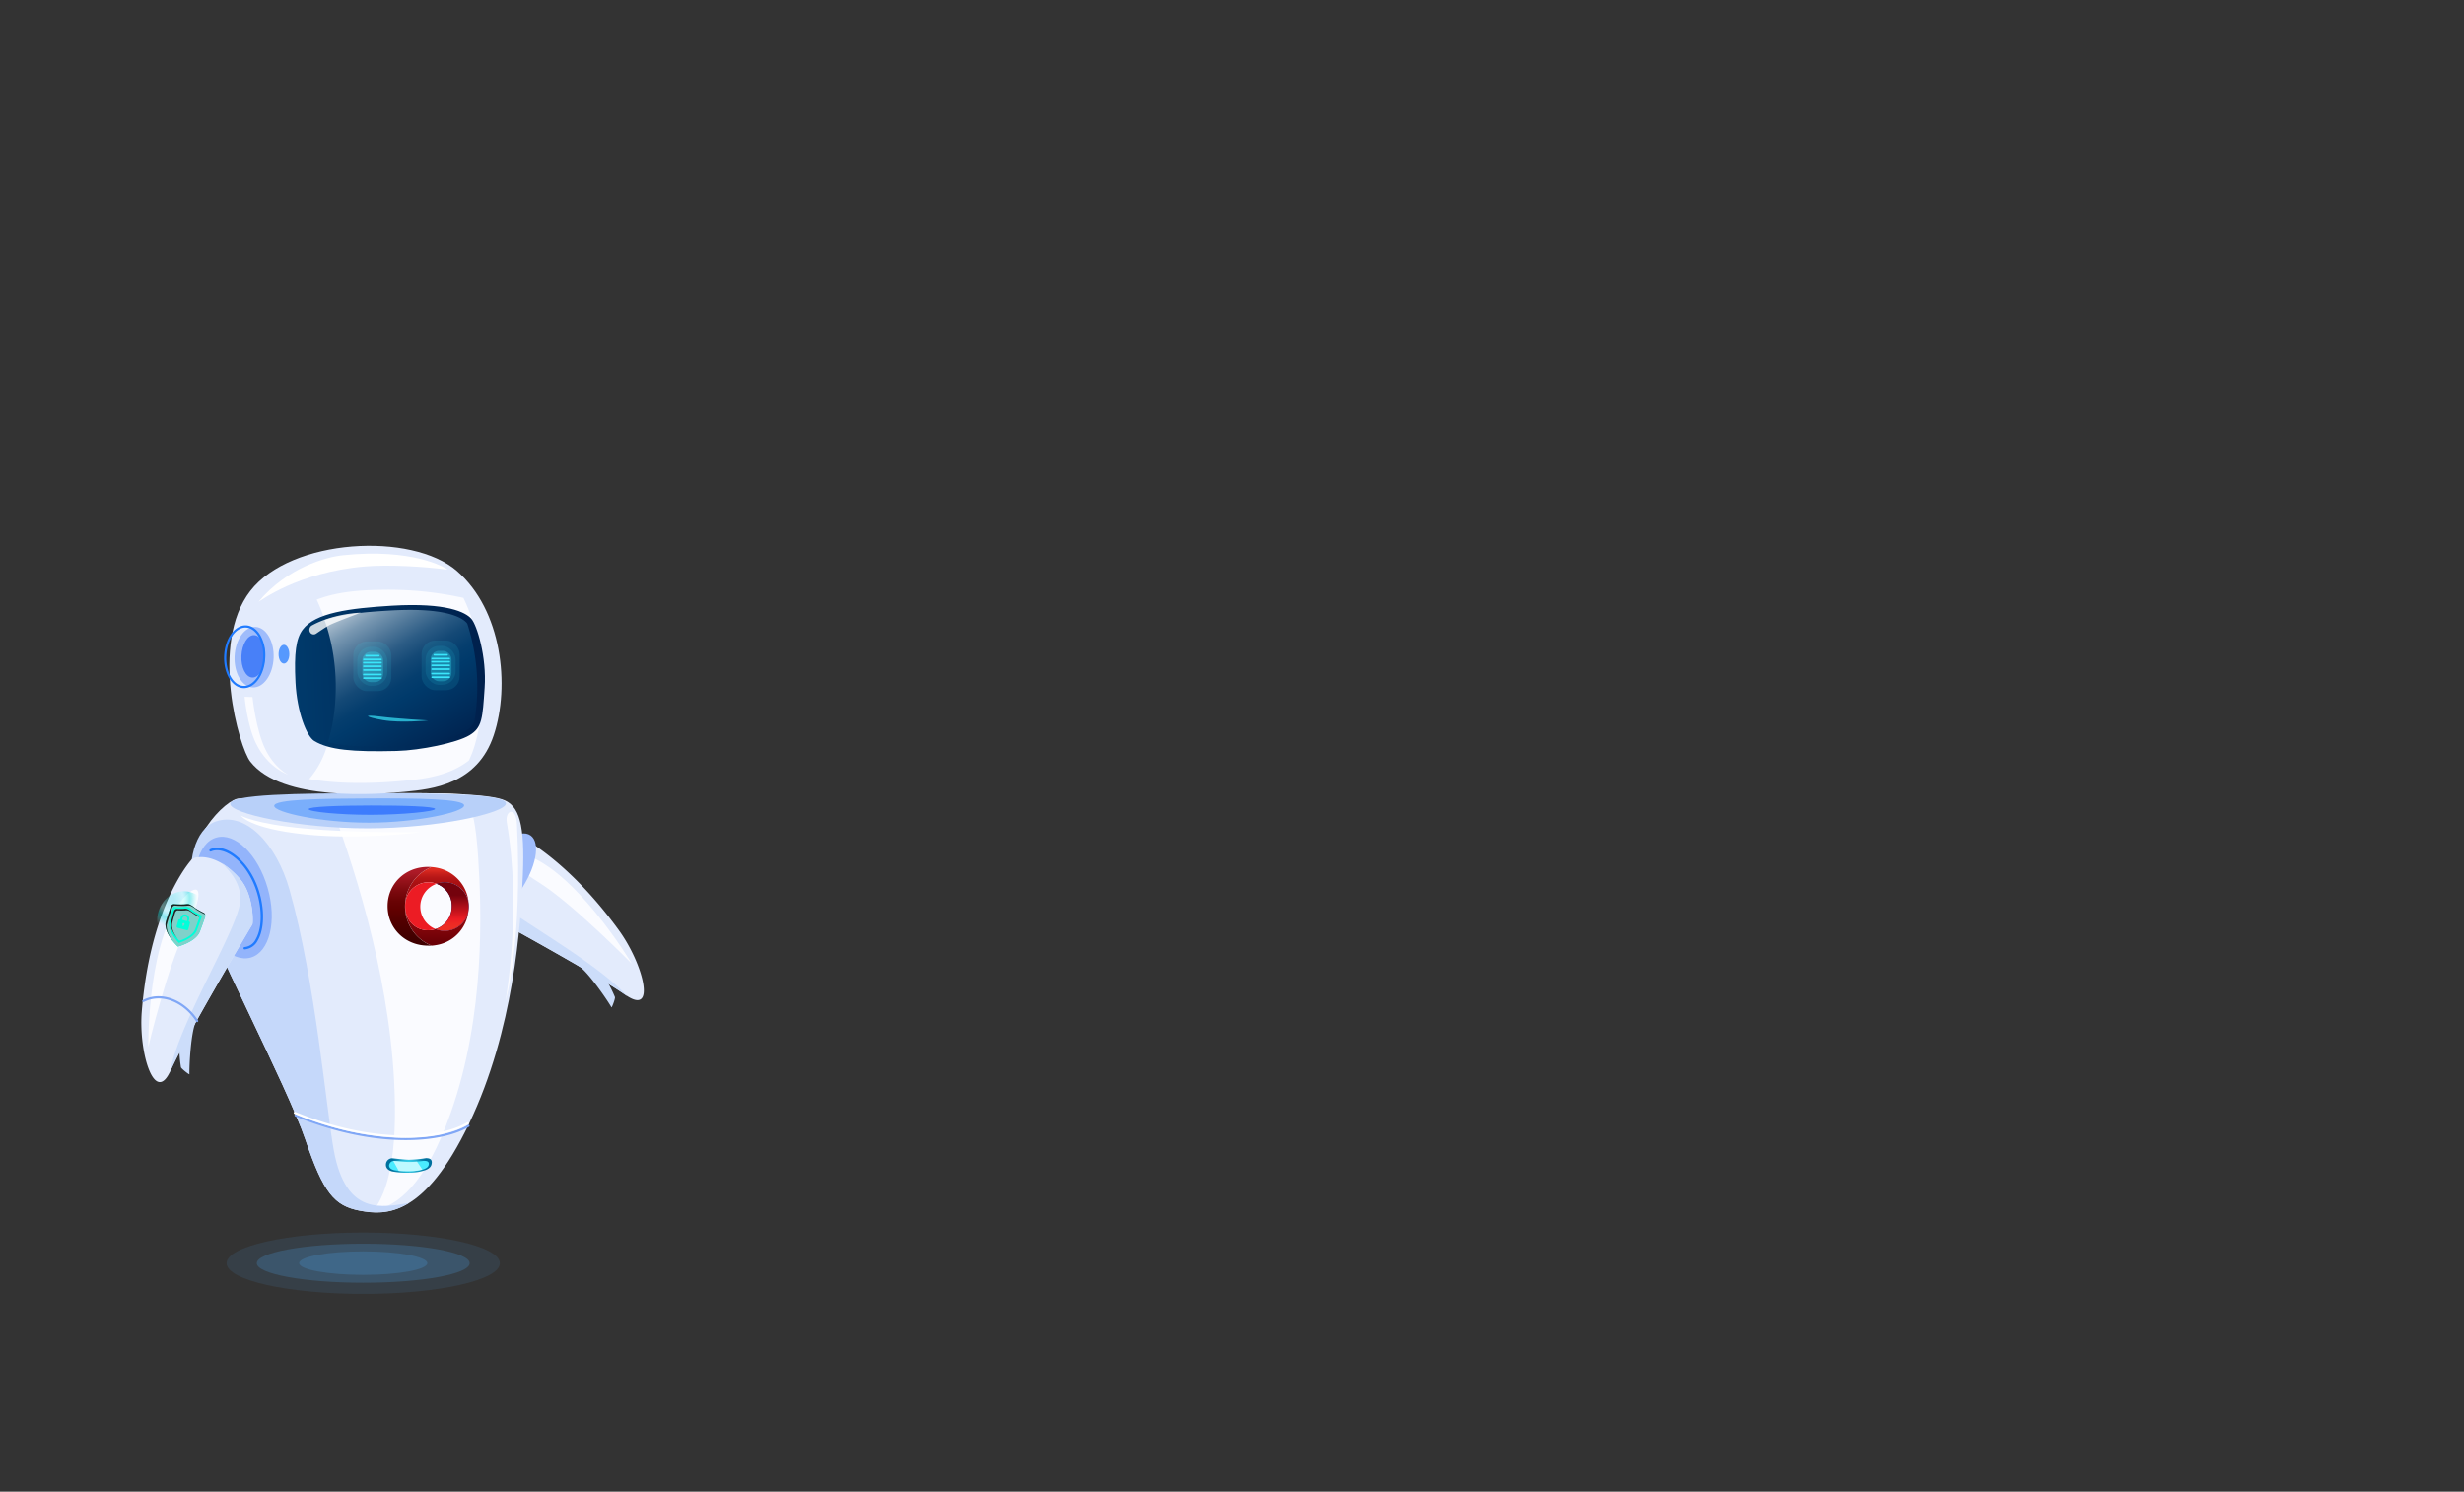 <svg xmlns="http://www.w3.org/2000/svg" xmlns:xlink="http://www.w3.org/1999/xlink" width="1024" height="620" viewBox="0 0 1024 620">
  <rect x="0" y="0" width="1024" height="620" fill="#333333" stroke="none"/>
  <defs>
    <style>
      .cls-1 {
        isolation: isolate;
      }

      .cls-2 {
        fill: none;
      }

      .cls-3, .cls-4 {
        fill: #51b2fb;
      }

      .cls-3, .cls-37 {
        opacity: 0.1;
      }

      .cls-4 {
        opacity: 0.2;
      }

      .cls-5 {
        fill: #e3ebfc;
      }

      .cls-6 {
        fill: #ccddfa;
      }

      .cls-7 {
        fill: #fafbff;
      }

      .cls-8 {
        fill: #9fbcfb;
      }

      .cls-9 {
        fill: #b8d0f9;
      }

      .cls-10, .cls-27, .cls-36 {
        fill: #207bff;
      }

      .cls-10, .cls-28 {
        opacity: 0.4;
      }

      .cls-11 {
        fill: #004bff;
        opacity: 0.5;
        mix-blend-mode: multiply;
      }

      .cls-12 {
        fill: #c5d8fa;
      }

      .cls-13 {
        fill: url(#_ÂÁ_Ï_ÌÌ_È_ËÂÌÚ_30);
      }

      .cls-14 {
        fill: #4aebff;
      }

      .cls-15 {
        fill: #80a7f6;
      }

      .cls-16, .cls-35 {
        fill: #fff;
      }

      .cls-17 {
        fill: #bef9ff;
      }

      .cls-18 {
        fill: url(#linear-gradient);
      }

      .cls-19 {
        fill: #ec1c24;
      }

      .cls-20 {
        fill: url(#linear-gradient-2);
      }

      .cls-21 {
        fill: url(#linear-gradient-3);
      }

      .cls-22 {
        fill: url(#linear-gradient-4);
      }

      .cls-23 {
        fill: url(#linear-gradient-5);
      }

      .cls-24 {
        fill: url(#linear-gradient-6);
      }

      .cls-25 {
        fill: url(#linear-gradient-7);
      }

      .cls-26 {
        fill: #93b4fb;
      }

      .cls-28 {
        mix-blend-mode: lighten;
        fill: url(#radial-gradient);
      }

      .cls-29 {
        fill: #00ffda;
      }

      .cls-30 {
        fill: #7fd1ca;
      }

      .cls-31 {
        fill: #1e1e1e;
      }

      .cls-32 {
        fill: url(#_ÂÁ_Ï_ÌÌ_È_ËÂÌÚ_14);
      }

      .cls-33 {
        fill: url(#_ÂÁ_Ï_ÌÌ_È_ËÂÌÚ_18);
      }

      .cls-34 {
        fill: #4880f8;
      }

      .cls-35 {
        opacity: 0.8;
      }

      .cls-36 {
        opacity: 0.72;
      }

      .cls-37, .cls-38, .cls-39, .cls-40 {
        fill: #3ae6fb;
      }

      .cls-38 {
        opacity: 0.3;
      }

      .cls-40 {
        opacity: 0.7;
      }
    </style>
    <radialGradient id="_ÂÁ_Ï_ÌÌ_È_ËÂÌÚ_30" data-name="¡ÂÁ˚ÏˇÌÌ˚È „‡‰ËÂÌÚ 30" cx="4454.43" cy="484.39" r="7.08" gradientTransform="translate(-4284.51)" gradientUnits="userSpaceOnUse">
      <stop offset="0" stop-color="#4aebff"/>
      <stop offset="1" stop-color="#00709e"/>
    </radialGradient>
    <linearGradient id="linear-gradient" x1="136.36" y1="360.73" x2="136.36" y2="399.77" gradientTransform="translate(45.19)" gradientUnits="userSpaceOnUse">
      <stop offset="0.02" stop-color="#dd2a21"/>
      <stop offset="0.06" stop-color="#c8201b"/>
      <stop offset="0.1" stop-color="#b71717"/>
      <stop offset="0.15" stop-color="#ac1113"/>
      <stop offset="0.22" stop-color="#a50e12"/>
      <stop offset="0.43" stop-color="#a30d11"/>
      <stop offset="0.79" stop-color="#6b0006"/>
    </linearGradient>
    <linearGradient id="linear-gradient-2" x1="125.02" y1="362.47" x2="125.02" y2="390.49" gradientTransform="translate(45.19)" gradientUnits="userSpaceOnUse">
      <stop offset="0" stop-color="#ad1a27"/>
      <stop offset="0.08" stop-color="#9e151f"/>
      <stop offset="0.28" stop-color="#7d090e"/>
      <stop offset="0.44" stop-color="#680304"/>
      <stop offset="0.56" stop-color="#610000"/>
      <stop offset="0.73" stop-color="#520000"/>
      <stop offset="1" stop-color="#3f0000"/>
    </linearGradient>
    <linearGradient id="linear-gradient-3" x1="802.24" y1="376.9" x2="821.22" y2="376.9" gradientTransform="matrix(-1, 0, 0, 1, 1015.73, 0)" gradientUnits="userSpaceOnUse">
      <stop offset="0" stop-color="#be1349"/>
      <stop offset="0.24" stop-color="#be124e"/>
      <stop offset="0.25" stop-color="#be124e"/>
      <stop offset="1" stop-color="#7a0025"/>
    </linearGradient>
    <linearGradient id="linear-gradient-4" x1="797.05" y1="386.21" x2="821.29" y2="386.21" gradientTransform="matrix(-1, 0, 0, 1, 1015.73, 0)" gradientUnits="userSpaceOnUse">
      <stop offset="0" stop-color="#282881"/>
      <stop offset="0.27" stop-color="#26257d"/>
      <stop offset="0.55" stop-color="#1f1b70"/>
      <stop offset="0.84" stop-color="#150c5b"/>
      <stop offset="1" stop-color="#0d004c"/>
    </linearGradient>
    <linearGradient id="linear-gradient-5" x1="802.78" y1="386.21" x2="821.21" y2="386.21" xlink:href="#linear-gradient-3"/>
    <linearGradient id="linear-gradient-6" x1="806.52" y1="376.82" x2="829.67" y2="376.82" xlink:href="#linear-gradient-4"/>
    <linearGradient id="linear-gradient-7" x1="142.7" y1="385.28" x2="142.7" y2="372.02" gradientTransform="translate(45.19)" gradientUnits="userSpaceOnUse">
      <stop offset="0" stop-color="#ed2d24"/>
      <stop offset="0.12" stop-color="#ed2824"/>
      <stop offset="0.25" stop-color="#ec1c24"/>
      <stop offset="1" stop-color="#74020d"/>
    </linearGradient>
    <radialGradient id="radial-gradient" cx="2988.65" cy="634.55" r="14.99" gradientTransform="matrix(0.74, 0.02, -0.03, 0.82, -2121.15, -206.49)" gradientUnits="userSpaceOnUse">
      <stop offset="0" stop-color="#00ddde" stop-opacity="0.52"/>
      <stop offset="0.09" stop-color="#2de6e7" stop-opacity="0.65"/>
      <stop offset="0.2" stop-color="#63f1f1" stop-opacity="0.8"/>
      <stop offset="0.3" stop-color="#8af8f9" stop-opacity="0.91"/>
      <stop offset="0.38" stop-color="#a2fdfd" stop-opacity="0.98"/>
      <stop offset="0.43" stop-color="#abffff"/>
      <stop offset="0.46" stop-color="#9ffcfd"/>
      <stop offset="0.51" stop-color="#7ff6f6"/>
      <stop offset="0.58" stop-color="#4aebeb"/>
      <stop offset="0.66" stop-color="#03dcdd"/>
      <stop offset="0.66" stop-color="#00dbdc"/>
      <stop offset="0.69" stop-color="#08dcdd" stop-opacity="0.97"/>
      <stop offset="0.74" stop-color="#1fdfe0" stop-opacity="0.88"/>
      <stop offset="0.8" stop-color="#44e5e5" stop-opacity="0.73"/>
      <stop offset="0.87" stop-color="#78eced" stop-opacity="0.53"/>
      <stop offset="0.94" stop-color="#baf5f6" stop-opacity="0.27"/>
      <stop offset="1" stop-color="#fff" stop-opacity="0"/>
    </radialGradient>
    <linearGradient id="_ÂÁ_Ï_ÌÌ_È_ËÂÌÚ_14" data-name="¡ÂÁ˚ÏˇÌÌ˚È „‡‰ËÂÌÚ 14" x1="4363.67" y1="490.73" x2="4442.45" y2="490.73" gradientTransform="translate(-4259.86 13.43) rotate(-2.88)" gradientUnits="userSpaceOnUse">
      <stop offset="0" stop-color="#003a6b"/>
      <stop offset="1" stop-color="#00204c"/>
    </linearGradient>
    <linearGradient id="_ÂÁ_Ï_ÌÌ_È_ËÂÌÚ_18" data-name="¡ÂÁ˚ÏˇÌÌ˚È „‡‰ËÂÌÚ 18" x1="4429.21" y1="249.18" x2="4469.13" y2="316.43" gradientTransform="translate(-4284.51)" gradientUnits="userSpaceOnUse">
      <stop offset="0" stop-color="#cbd7e1"/>
      <stop offset="0.05" stop-color="#aec0d0"/>
      <stop offset="0.15" stop-color="#7998b2"/>
      <stop offset="0.26" stop-color="#4e7698"/>
      <stop offset="0.35" stop-color="#2c5c85"/>
      <stop offset="0.44" stop-color="#144976"/>
      <stop offset="0.53" stop-color="#053e6e"/>
      <stop offset="0.6" stop-color="#003a6b"/>
      <stop offset="1" stop-color="#00204c"/>
    </linearGradient>
  </defs>
  <title>robot</title>
  <g class="cls-1">
    <g id="prosabot">
      <g id="fondo">
        <rect class="cls-2" width="1024" height="620"/>
      </g>
      <g id="sombra">
        <ellipse class="cls-3" cx="150.95" cy="525.04" rx="56.78" ry="12.75"/>
        <ellipse class="cls-4" cx="150.95" cy="525.04" rx="44.23" ry="8.11"/>
        <path class="cls-4" d="M177.58,525c0,2.7-11.92,4.88-26.63,4.88s-26.63-2.18-26.63-4.88,11.92-4.88,26.63-4.88S177.58,522.34,177.58,525Z"/>
      </g>
      <g id="brazoIzquierdo">
        <g>
          <path class="cls-5" d="M257.2,386.65c-23.67-32.55-45.06-41.6-49.89-43.31a3.26,3.26,0,0,0-2.18,0c-2.6.92-8.81,4.36-10.9,16.6-1.44,8.46,4.9,18.42,5.54,18.76,6.57,3.58,47.94,26.18,60.1,34.77C273.09,422.79,267.31,400.56,257.2,386.65Z"/>
          <path class="cls-6" d="M194.21,360a31.22,31.22,0,0,1,3-9.39,37,37,0,0,0-.81,3.69c-1.82,10.66,3.4,15.13,7.1,18.13,13.24,10.75,44.7,27.72,57.11,41.61-.25-.16-.5-.33-.76-.52-12.16-8.59-53.53-31.18-60.1-34.76C199.11,378.39,192.77,368.44,194.21,360Z"/>
          <path class="cls-7" d="M216,354.61c22.2,5,46.58,45.95,46.58,45.95s-24.48-24.92-38.48-33.7S208.46,352.91,216,354.61Z"/>
          <path class="cls-6" d="M252.56,408.31a51.66,51.66,0,0,1,3,6.13c.19.6-1.3,4.52-1.45,4.24-1.39-2.51-9.83-15-13.87-17.4C238.83,400.44,251.34,405.85,252.56,408.31Z"/>
        </g>
        <path class="cls-8" d="M215.94,370.67c6.87-9.89,8.9-20.38,4.55-23.43s-13.45,2.49-20.31,12.39-8.79,20.24-4.54,23.43C201.77,387.67,209.08,380.56,215.94,370.67Z"/>
      </g>
      <g id="torso">
        <path class="cls-5" d="M99.6,331.86c-5.5-.35-24.89,19.1-19,38s38.88,81.84,46.36,103.89,12,27.48,22.61,29.48,26.73,2.73,45.37-36.19,21.51-82.64,22.35-103.41-1.32-29-8.59-31.39C191.73,326.69,99.6,331.86,99.6,331.86Z"/>
        <path class="cls-7" d="M187.37,462.42c14.45-40.94,12.71-85,11.37-105.81-.9-13.87-2.53-22.05-5.72-26.44-15.4-.86-37.89-.49-57,.13,10.19,26.88,25.25,72.15,27.76,118.79,1.67,31.12-2.62,46.32-8.57,54.11C165,501.26,176.61,492.89,187.37,462.42Z"/>
        <path class="cls-9" d="M210.27,333.94c0,4-28.51,10.3-57.27,10.35s-57.31-6.12-57.31-10.16,28.52-4.4,57.28-4.45S210.27,329.91,210.27,333.94Z"/>
        <path class="cls-10" d="M192.88,334.77c0,2.79-19.64,7.12-39.45,7.16s-39.48-4.24-39.48-7,19.64-3,39.46-3.08S192.88,332,192.88,334.77Z"/>
        <path class="cls-11" d="M180.82,336.22c0,1.06-13.54,2.42-26.74,2.44s-25.84-1.29-25.84-2.36,12.63-1.49,25.83-1.51S180.82,335.15,180.82,336.22Z"/>
        <path class="cls-12" d="M138.75,478.28c-3.06-16.5-7.62-70.47-18.46-108.55-5.44-19.09-18.24-32.56-30.63-28.29-8.79,3-12.27,18.18-9.11,28.39,5.84,18.87,38.88,81.84,46.36,103.89s12,27.48,22.61,29.48c5.48,1,12.41,1.71,20.38-3.17C159.11,501.72,143.81,505.61,138.75,478.28Z"/>
        <path class="cls-13" d="M176.82,486.32a19.49,19.49,0,0,1-6.55,1.08,30.27,30.27,0,0,1-7.33-.54c-1.37-.34-2.57-1.22-2.56-2.72h0a2.65,2.65,0,0,1,2.56-2.72s5.64.63,7,.62a51.54,51.54,0,0,0,7.12-.67c1.41,0,2.73.41,2.31,2.44C179.19,484.75,178.54,485.68,176.82,486.32Z"/>
        <path class="cls-14" d="M175.92,486a20.42,20.42,0,0,1-5.66.77,32.14,32.14,0,0,1-6.34-.39c-1.19-.24-2.22-.87-2.22-1.94h0a2.1,2.1,0,0,1,2.22-1.94s4.88.45,6.07.44a52.53,52.53,0,0,0,6.15-.47c1.22,0,2.37.29,2,1.74C178,484.9,177.4,485.56,175.92,486Z"/>
        <path class="cls-15" d="M168.68,473.87c-13,0-28.84-2.81-46-9.85a.47.47,0,0,1-.25-.6.46.46,0,0,1,.6-.25c31.94,13.13,59.42,11.46,71.44,4.36a.45.45,0,0,1,.62.16.46.46,0,0,1-.16.63C189.23,471.7,180.09,473.87,168.68,473.87Z"/>
        <path class="cls-16" d="M168.35,472.85c-13,0-28.85-2.81-46-9.86a.45.45,0,0,1-.25-.6.46.46,0,0,1,.6-.25c31.93,13.13,59.41,11.46,71.43,4.36a.46.46,0,1,1,.46.79C188.89,470.67,179.75,472.85,168.35,472.85Z"/>
        <path class="cls-7" d="M214.83,342.51c2.45,49.9-4.75,73.52-4.75,73.52s6.88-37.71.54-74.16C209.75,336.88,214.44,334.71,214.83,342.51Z"/>
        <path class="cls-16" d="M100.09,339s5.67,3.42,26.44,5.35,48.09,1.56,48.09,1.56-25.19,3.33-48.2.86S100.09,339,100.09,339Z"/>
        <path class="cls-17" d="M173.31,482.8c-1,.08-2.17.15-3.32.16s-6.07-.44-6.07-.44a2.31,2.31,0,0,0-.46.05l2.24,4.08c1.22.11,2.74.16,4.56.14a21,21,0,0,0,5.27-.67Z"/>
        <g>
          <path class="cls-18" d="M168.32,376.7a17.62,17.62,0,0,1,11-16.33,17.78,17.78,0,0,1,2,.25,16.23,16.23,0,0,1,13.5,15.46c0,.18,0,.35,0,.53v.2a10,10,0,0,0-13.34-9.49c1-.36,1-.36-.06,0a9.65,9.65,0,0,0-13,9.36v.09c0,5.43,3.9,9.87,9.51,9.87a9.78,9.78,0,0,0,3.1-.5A10,10,0,0,0,194.78,377a16.06,16.06,0,0,1-13.4,15.79,19.45,19.45,0,0,1-2,.26A17.63,17.63,0,0,1,168.32,376.7Z"/>
          <path class="cls-19" d="M174.67,376.82a10.05,10.05,0,0,0,6.33,9.34,9.78,9.78,0,0,1-3.1.5c-5.61,0-9.51-4.44-9.51-9.87v-.09a9.65,9.65,0,0,1,13-9.36c1-.38,1.06-.38.06,0A10.05,10.05,0,0,0,174.67,376.82Z"/>
          <path class="cls-20" d="M177.9,360.31c.48,0,.95,0,1.41.06a17.63,17.63,0,0,0,0,32.67c-.44,0-.89,0-1.34,0-9.78,0-16.89-7.38-16.89-16.39v-.09C161.1,367.6,168.12,360.31,177.9,360.31Z"/>
          <path class="cls-21" d="M194.78,376.82v0Z"/>
          <path class="cls-22" d="M181.27,386.07c1.06.37,1,.38,0,0Z"/>
          <path class="cls-23" d="M181.27,386.07c1.06.37,1,.38,0,0Z"/>
          <path class="cls-24" d="M184.73,386.88a10,10,0,0,1-3.73-.72l.27-.09c1,.38,1.06.37,0,0a9.83,9.83,0,0,0,6.48-9.37v-.09a9.64,9.64,0,0,0-6.36-9.27l.05,0a10,10,0,0,1,13.34,9.49V377A10,10,0,0,1,184.73,386.88Z"/>
          <path class="cls-25" d="M184.73,386.88a10,10,0,0,1-3.73-.72l.27-.09c1,.38,1.06.37,0,0a9.83,9.83,0,0,0,6.48-9.37v-.09a9.64,9.64,0,0,0-6.36-9.27l.05,0a10,10,0,0,1,13.34,9.49V377A10,10,0,0,1,184.73,386.88Z"/>
        </g>
      </g>
      <g id="brazoDerecho">
        <path class="cls-26" d="M111.21,369c4,13.77.82,26.75-7,29s-17.35-7.1-21.31-20.87-.82-26.75,7-29S107.25,355.25,111.21,369Z"/>
        <path class="cls-27" d="M101.71,394.61a.49.49,0,0,1-.51-.46.5.5,0,0,1,.46-.53,5.72,5.72,0,0,0,4.6-3.21c3.25-5.58,2.62-16.12-1.46-24.51-4.87-10-12.66-14-17.08-12a.5.5,0,0,1-.66-.25.49.49,0,0,1,.24-.66c5.56-2.56,13.81,3,18.4,12.46,4.21,8.66,4.82,19.6,1.42,25.44a6.75,6.75,0,0,1-5.39,3.7Z"/>
        <g>
          <path class="cls-5" d="M58.92,420.38c3.29-40.17,17.15-58.88,20.45-62.82a3.27,3.27,0,0,1,1.9-1.12c2.76-.53,10-.72,18.39,8.8,5.78,6.57,5.56,18.4,5.19,19-3.84,6.44-27.9,47-33.94,60.64C64.35,459.71,57.52,437.55,58.92,420.38Z"/>
          <path class="cls-6" d="M99.71,365.27a33.05,33.05,0,0,0-7.63-6.58c.87.82,1.76,1.73,2.67,2.77,7.29,8.29,5.11,14.81,3.49,19.28-5.83,16-24.25,46.72-27.67,65,.13-.27.26-.54.39-.84,6-13.61,30.1-54.2,33.93-60.64C105.26,383.68,105.48,371.85,99.71,365.27Z"/>
          <path class="cls-7" d="M77.77,371.74C61,387.33,61.63,435.16,61.63,435.16s8.08-34,15.62-48.71S83.48,366.42,77.77,371.74Z"/>
          <path class="cls-6" d="M74.55,436.74a51.46,51.46,0,0,0,.65,6.84c.15.61,3.55,3.24,3.53,2.92-.13-2.88.56-18,2.82-22.1C82.35,423,74.3,434,74.55,436.74Z"/>
          <path class="cls-15" d="M81.93,424.83a.46.46,0,0,1-.39-.21c-4.41-7.06-13.53-12.32-21.75-8.16a.46.46,0,0,1-.42-.82c8.71-4.41,18.33,1.09,22.95,8.49a.45.45,0,0,1-.15.63A.42.42,0,0,1,81.93,424.83Z"/>
        </g>
        <g>
          <path class="cls-28" d="M87.49,383.12c-.21,6.81-5.35,12.18-11.48,12s-10.94-5.86-10.73-12.67,5.34-12.17,11.48-12S87.69,376.31,87.49,383.12Z"/>
          <g>
            <path class="cls-29" d="M68.78,383.83c-.15,2.3,1.14,4.69,2.45,6.51a22.86,22.86,0,0,0,2.67,3.08s7.09-1.81,9-5.88c.4-.85,2.26-6.18,2.26-6.18s.56-1.29-.49-1.88a32.08,32.08,0,0,1-3.59-2,10.39,10.39,0,0,0-2.39-1.54c-.68-.24-1-.1-2.23,0a37.58,37.58,0,0,1-4.22-.11c-1.25,0-1.4,1.4-1.4,1.4S68.85,382.87,68.78,383.83Z"/>
            <path class="cls-30" d="M70.88,377.19s-2,5.68-2.1,6.64c-.29,4.59,5.12,9.59,5.12,9.59h0s7.08-1.82,9-5.88c.4-.85,2.26-6.18,2.26-6.18s.56-1.29-.49-1.88a32.08,32.08,0,0,1-3.59-2,10.18,10.18,0,0,0-2.4-1.54c-.67-.24-1-.1-2.22,0a37.58,37.58,0,0,1-4.22-.11C71,375.75,70.88,377.19,70.88,377.19ZM72,377l1,0a12.53,12.53,0,0,0,3.25,0c2.25-.43,2.94.71,4,1.48a20.7,20.7,0,0,0,2.76,1.61l.9.47a.85.85,0,0,1,0,.26.15.15,0,0,0,0,.07c-.71,2-1.94,5.49-2.22,6.07-.84,1.76-3,3.06-4.62,3.85a22.09,22.09,0,0,1-2.73,1.08,21.17,21.17,0,0,1-1.91-2.3c-1.06-1.48-2.33-3.92-2.2-5.9a43.65,43.65,0,0,1,1.7-6.44Z"/>
            <path class="cls-31" d="M68.78,383.84c-.17,2.66,1.58,5.46,3.08,7.33-1.37-1.85-2.76-4.34-2.6-6.72a68.94,68.94,0,0,1,2.1-6.64s.15-1.44,1.4-1.41a37.51,37.51,0,0,0,4.22.11c1.24-.09,1.54-.23,2.22,0a9.85,9.85,0,0,1,2.39,1.54,32.86,32.86,0,0,0,3.6,2l.09.06a1.14,1.14,0,0,0-.57-.67,34,34,0,0,1-3.59-2,10.39,10.39,0,0,0-2.39-1.54c-.68-.25-1-.11-2.23,0a35.43,35.43,0,0,1-4.22-.1c-1.25,0-1.4,1.4-1.4,1.4S68.85,382.87,68.78,383.84Z"/>
            <path class="cls-30" d="M75.85,384a.41.41,0,0,0,.1.41l-.08.34a.08.08,0,0,0,.06.11l.27.07a.09.09,0,0,0,.11-.06l.09-.34a.43.43,0,0,0,.3-.31.44.44,0,0,0-.32-.54A.43.43,0,0,0,75.85,384Z"/>
            <path class="cls-30" d="M75.85,381.68l-.17.65,2,.52.17-.65a1,1,0,1,0-2-.52Z"/>
            <path class="cls-30" d="M72.29,378.77S71.06,383,71,383.67c-.26,3.41,3.53,7.33,3.53,7.33h0s5-1.41,6.45-4.46c.29-.64,1.66-4.63,1.66-4.63s.41-1-.32-1.39a22.8,22.8,0,0,1-2.53-1.47c-.43-.32-.83-.59-1.15-.79a5.11,5.11,0,0,0-.72-.39h0a2.77,2.77,0,0,0-1.48-.12,20.64,20.64,0,0,1-3,0C72.59,377.72,72.29,378.77,72.29,378.77Zm1.81,3.72a.55.55,0,0,1,.67-.4l.14,0,.17-.65a1.81,1.81,0,1,1,3.5.92l-.17.65.14,0a.54.54,0,0,1,.39.67l-.67,2.55a.57.57,0,0,1-.67.4l-3.78-1a.55.55,0,0,1-.39-.68Z"/>
            <path class="cls-31" d="M71,383.68c-.19,2.44,1.71,5.16,2.8,6.49-1.09-1.45-2.49-3.77-2.33-5.88,0-.71,1.29-4.9,1.29-4.9s.3-1.05,1.17-1a22.49,22.49,0,0,0,3,0,2.67,2.67,0,0,1,1.47.13h0a6.55,6.55,0,0,1,.72.39c.32.2.72.46,1.15.78a17.91,17.91,0,0,0,2.47,1.44.85.85,0,0,0-.42-.58,22.8,22.8,0,0,1-2.53-1.47c-.43-.32-.82-.59-1.15-.79a5.81,5.81,0,0,0-.71-.39h0a2.6,2.6,0,0,0-1.47-.12,22.2,22.2,0,0,1-3,0c-.88,0-1.18,1-1.18,1S71.06,383,71,383.68Z"/>
          </g>
        </g>
      </g>
      <g id="cabeza">
        <g>
          <path class="cls-5" d="M104,316.51c13.09,16.86,53.16,13.65,64.32,12.58s30.08-3,36.89-23.56,3.41-51.91-15.32-68.21S121,223.68,104,245.65,99.43,310.67,104,316.51Z"/>
          <path class="cls-16" d="M107.42,250.13c.75-.26,16.23-12.29,44.24-14.69,9.65-.83,24.68,0,34.33,1.33-1-1-14.82-9-43.4-6C135.61,231.45,119.45,235.82,107.42,250.13Z"/>
          <path class="cls-7" d="M158.37,245.15c-9,.15-18.06.79-26.56,4l-.2.08c8.83,18.69,9.55,43,4.38,60.46a36.7,36.7,0,0,1-7.51,14.11c15.59,2.75,33,1.32,39.81.67,7.38-.7,18.16-1.8,26.58-8.4a42.4,42.4,0,0,0,2.44-6.38c5.24-17.64,4.43-42.41-4.73-61.19A145.62,145.62,0,0,0,158.37,245.15Z"/>
          <path class="cls-32" d="M125.75,261.75c5.2-7.07,19.37-8.92,37.13-10,22.91-1.36,30.66,2.78,33,5.43s6.4,15.81,5.53,28.6-1,16.63-6.28,19.81-20.45,6.29-30.27,6.53c-18.6.46-28-.45-34.2-4.11-3.18-1.86-7.22-11.92-7.86-24.33S123.06,265.42,125.75,261.75Z"/>
          <path class="cls-33" d="M162.24,253.75c-11,.64-20.62,1.59-27.36,4,5.9,16.37,5.94,35.79,1.56,50.16-.05.17-.11.32-.16.49,5.89,1.7,14.33,2.11,27.86,1.79,9.42-.23,24-3.14,29-6.11a9,9,0,0,0,4-4.12,85.57,85.57,0,0,0-2.92-40.69,4.15,4.15,0,0,0-.32-.42C191.65,256.34,184.22,252.47,162.24,253.75Z"/>
          <path class="cls-8" d="M113.71,273.5c-.31,6.95-4.19,12.42-8.67,12.22s-7.86-6-7.55-12.94,4.19-12.41,8.67-12.21S114,266.56,113.71,273.5Z"/>
          <path class="cls-34" d="M110.16,273c-.22,4.88-2.59,8.73-5.31,8.61s-4.74-4.17-4.52-9,2.59-8.74,5.31-8.62S110.38,268.11,110.16,273Z"/>
          <path class="cls-27" d="M110.23,273.35l-.46,0,.46,0a17,17,0,0,0-2-9.25c-1.51-2.59-3.62-4.06-5.94-4.17-4.71-.21-8.83,5.47-9.15,12.66s3.26,13.21,8,13.42h.25C106,286,109.92,280.41,110.23,273.35Zm-8-12.5c2,.09,3.85,1.41,5.2,3.71a16.23,16.23,0,0,1,1.92,8.75c-.3,6.68-4,11.95-8.19,11.78s-7.41-5.78-7.11-12.46,3.84-11.79,8-11.79Z"/>
          <path class="cls-7" d="M101.64,289.61l3.29.11s1.4,13.65,5.33,21.67S119.79,322,119.79,322s-8.42-2.72-13.46-13.12C102.7,301.37,101.64,289.61,101.64,289.61Z"/>
          <path class="cls-35" d="M128.84,262.79v0a1.74,1.74,0,0,0,2.5.6c1.6-1.1,4-2.73,5.44-3.49,2.21-1.2,13.15-5.25,13.15-5.25s-11,.23-20.28,5.29A2.08,2.08,0,0,0,128.84,262.79Z"/>
        </g>
        <path class="cls-36" d="M120.24,271.91c0,2.15-1,3.9-2.24,3.9s-2.23-1.75-2.23-3.9,1-3.91,2.23-3.91S120.24,269.75,120.24,271.91Z"/>
      </g>
      <g id="ojos">
        <g>
          <rect class="cls-37" x="146.83" y="266.61" width="15.8" height="20.64" rx="5.66"/>
          <rect class="cls-37" x="148.49" y="268.83" width="12.49" height="16.21" rx="5.66"/>
          <rect class="cls-38" x="150.59" y="270.91" width="8.67" height="12.62" rx="3.51"/>
          <path class="cls-39" d="M158.33,275.77h-7.12a.34.34,0,0,1-.34-.34.35.35,0,0,1,.34-.35h7.12a.35.35,0,0,1,.35.35A.35.35,0,0,1,158.33,275.77Z"/>
          <path class="cls-39" d="M158.33,277.27h-7.12a.34.34,0,0,1,0-.68h7.12a.34.34,0,1,1,0,.68Z"/>
          <path class="cls-39" d="M158.33,278.83h-7.12a.34.34,0,0,1,0-.68h7.12a.34.34,0,1,1,0,.68Z"/>
          <path class="cls-39" d="M157.42,272.89h-5.3a.35.35,0,0,1-.34-.35.34.34,0,0,1,.34-.34h5.3a.35.35,0,0,1,.35.34A.35.35,0,0,1,157.42,272.89Z"/>
          <path class="cls-39" d="M158.33,274.45h-7.12a.35.35,0,0,1-.34-.35.34.34,0,0,1,.34-.34h7.12a.35.35,0,0,1,.35.34A.35.35,0,0,1,158.33,274.45Z"/>
          <path class="cls-39" d="M158.33,280.69h-7.12a.35.35,0,0,1-.34-.35.34.34,0,0,1,.34-.34h7.12a.35.35,0,0,1,.35.34A.35.35,0,0,1,158.33,280.69Z"/>
          <path class="cls-39" d="M158.33,282.19h-7.12a.34.34,0,0,1-.34-.34.35.35,0,0,1,.34-.35h7.12a.35.35,0,0,1,.35.35A.35.35,0,0,1,158.33,282.19Z"/>
        </g>
        <g>
          <rect class="cls-37" x="175.21" y="266.23" width="15.8" height="20.64" rx="5.66"/>
          <rect class="cls-37" x="176.86" y="268.45" width="12.49" height="16.21" rx="5.66"/>
          <rect class="cls-38" x="178.97" y="270.54" width="8.67" height="12.62" rx="3.51"/>
          <path class="cls-39" d="M186.71,275.4h-7.12a.35.35,0,0,1-.34-.35.34.34,0,0,1,.34-.34h7.12a.35.35,0,0,1,.35.34A.35.35,0,0,1,186.71,275.4Z"/>
          <path class="cls-39" d="M186.71,276.9h-7.12a.34.34,0,0,1-.34-.34.35.35,0,0,1,.34-.35h7.12a.35.35,0,0,1,.35.35A.35.35,0,0,1,186.71,276.9Z"/>
          <path class="cls-39" d="M186.71,278.46h-7.12a.34.34,0,0,1-.34-.34.35.35,0,0,1,.34-.35h7.12a.35.35,0,0,1,.35.35A.35.35,0,0,1,186.71,278.46Z"/>
          <path class="cls-39" d="M185.8,272.52h-5.3a.35.35,0,0,1-.34-.35.34.34,0,0,1,.34-.34h5.3a.35.35,0,0,1,.35.34A.35.35,0,0,1,185.8,272.52Z"/>
          <path class="cls-39" d="M186.71,274.08h-7.12a.35.35,0,0,1-.34-.35.34.34,0,0,1,.34-.34h7.12a.35.35,0,0,1,.35.34A.35.35,0,0,1,186.71,274.08Z"/>
          <path class="cls-39" d="M186.71,280.31h-7.12a.34.34,0,0,1,0-.68h7.12a.34.34,0,1,1,0,.68Z"/>
          <path class="cls-39" d="M186.71,281.82h-7.12a.35.35,0,0,1-.34-.35.34.34,0,0,1,.34-.34h7.12a.35.35,0,0,1,.35.34A.35.35,0,0,1,186.71,281.82Z"/>
        </g>
      </g>
      <path id="boca" class="cls-40" d="M158,297.84c7.13.91,19.92,1.61,19.92,1.61s-11.31,1.15-18.69-.12S150.35,296.86,158,297.84Z"/>
    </g>
  </g>
</svg>

